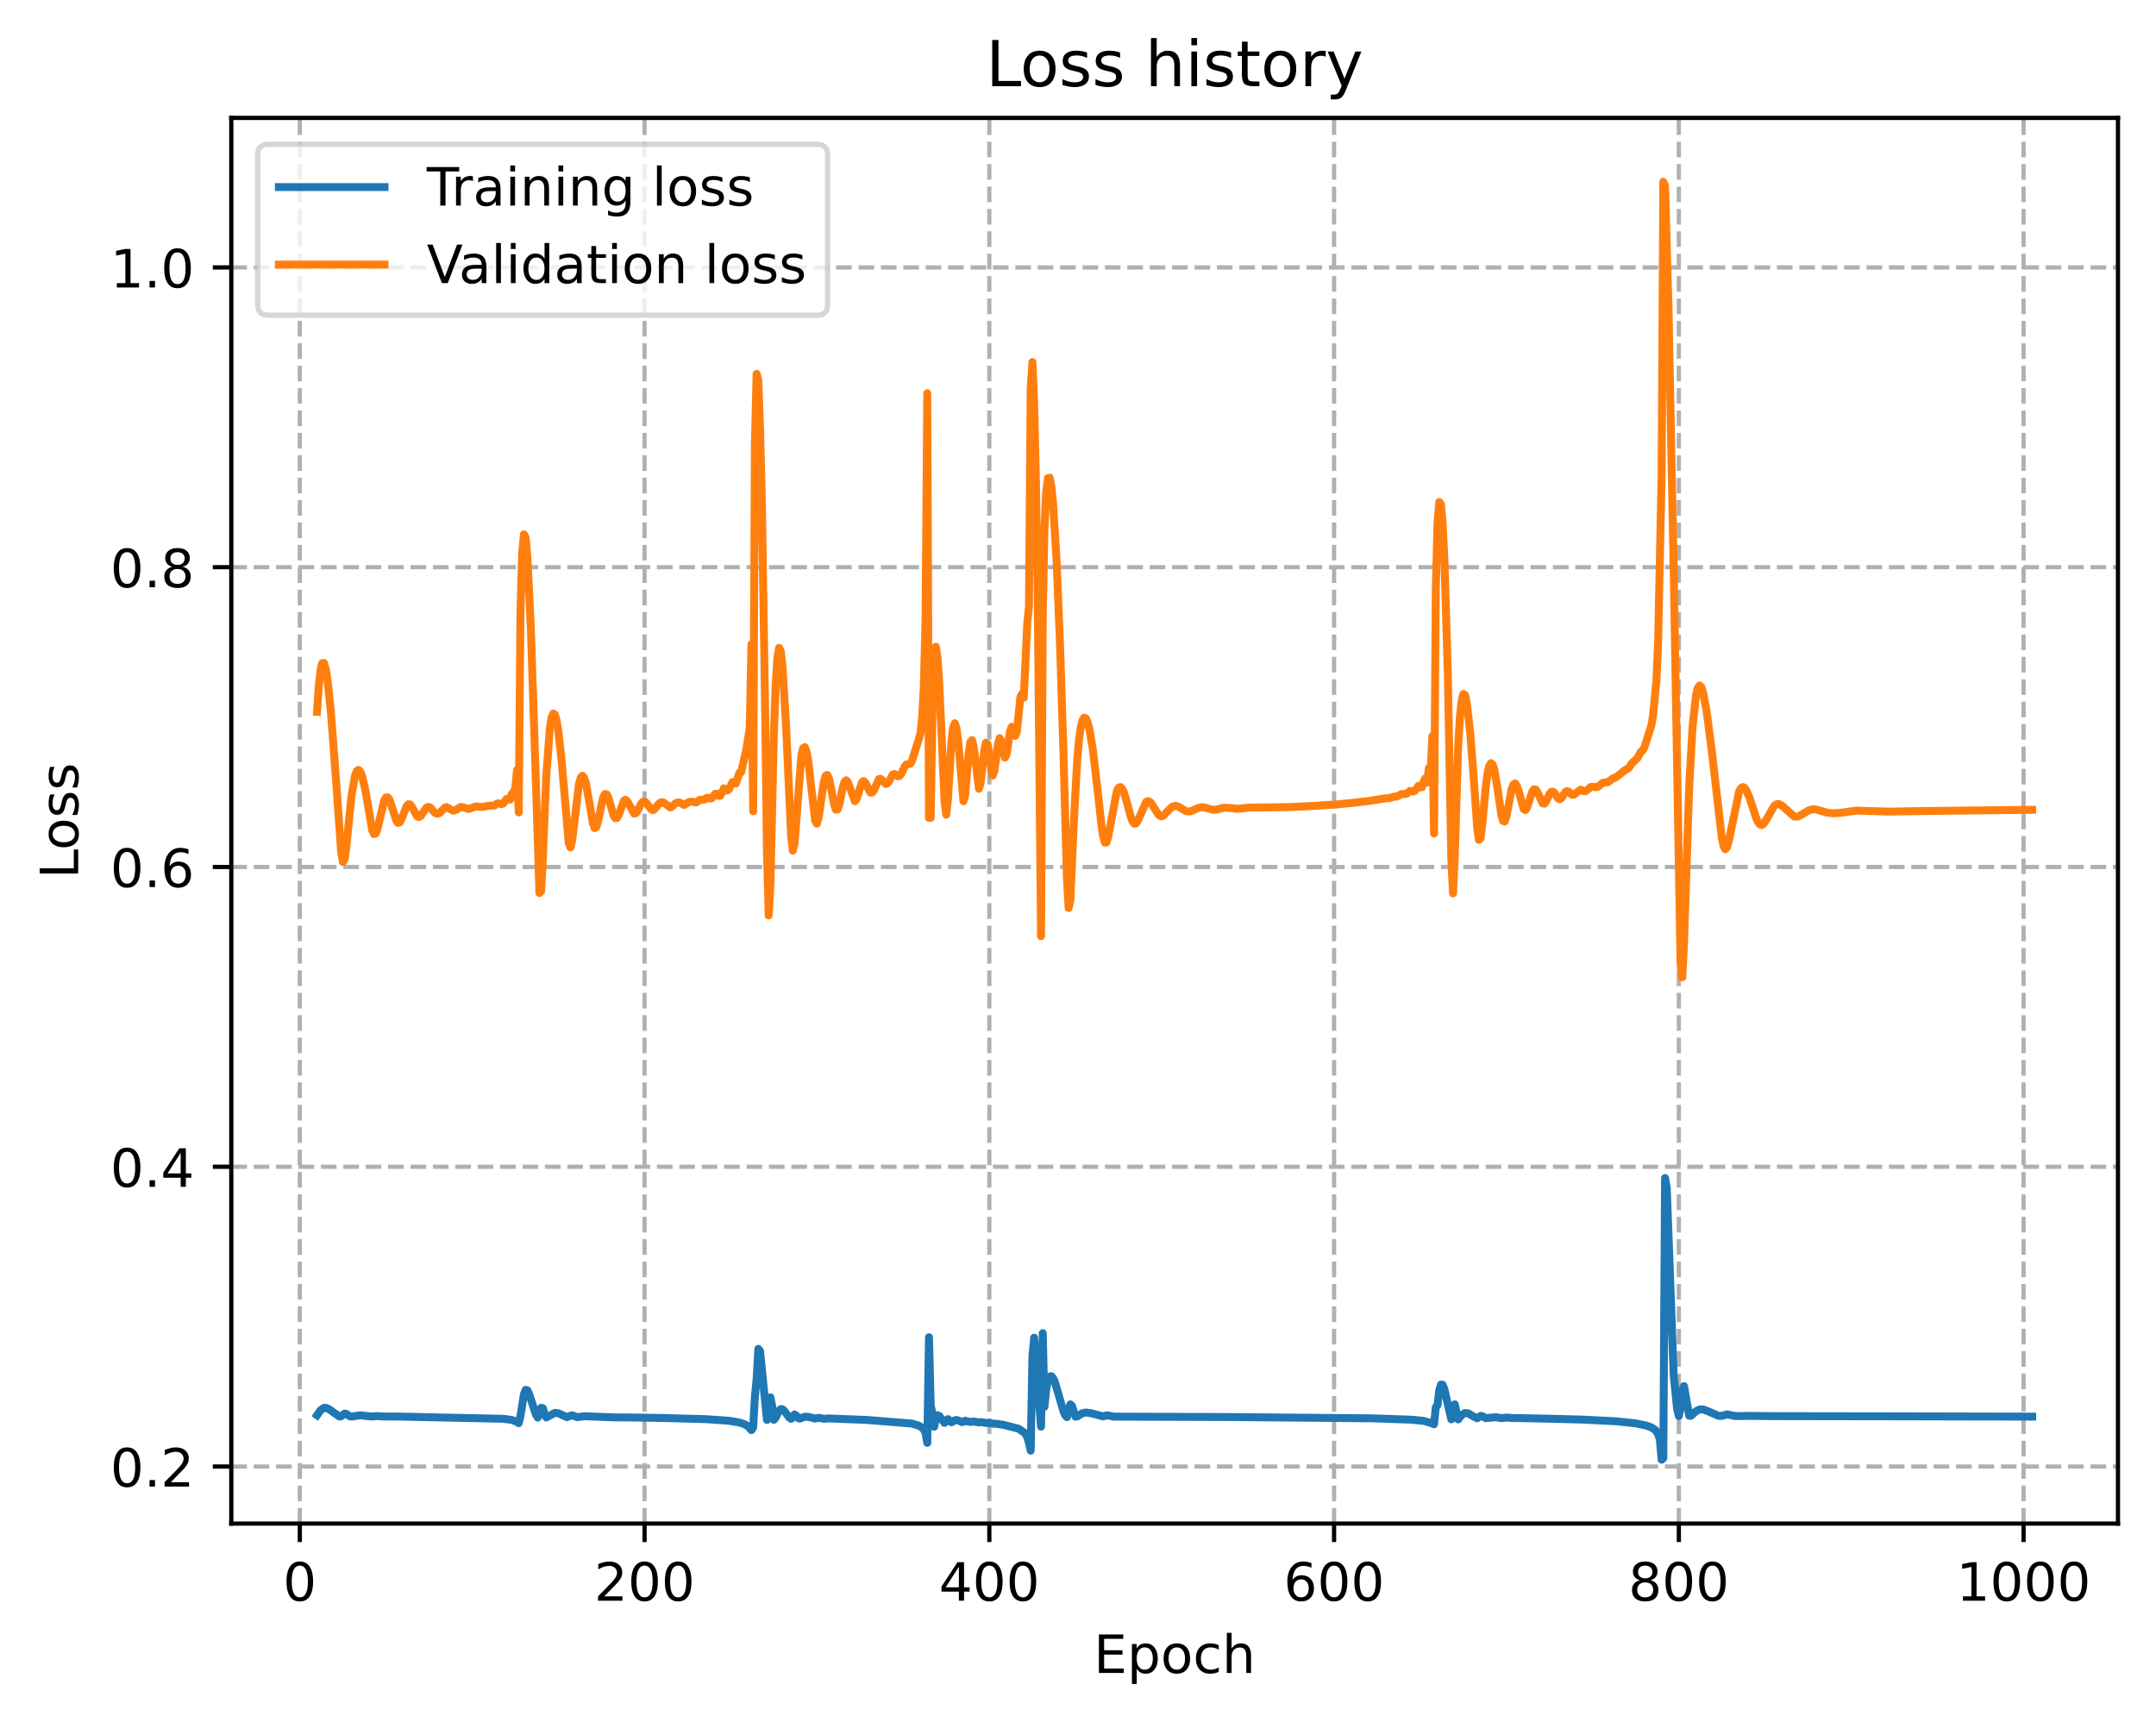 <?xml version="1.0" encoding="utf-8" standalone="no"?>
<!DOCTYPE svg PUBLIC "-//W3C//DTD SVG 1.1//EN"
  "http://www.w3.org/Graphics/SVG/1.1/DTD/svg11.dtd">
<!-- Created with matplotlib (https://matplotlib.org/) -->
<svg height="325.986pt" version="1.1" viewBox="0 0 408.101 325.986" width="408.101pt" xmlns="http://www.w3.org/2000/svg" xmlns:xlink="http://www.w3.org/1999/xlink">
 <defs>
  <style type="text/css">
*{stroke-linecap:butt;stroke-linejoin:round;}
  </style>
 </defs>
 <g id="figure_1">
  <g id="patch_1">
   <path d="M 0 325.986 
L 408.101 325.986 
L 408.101 0 
L 0 0 
z
" style="fill:#ffffff;"/>
  </g>
  <g id="axes_1">
   <g id="patch_2">
    <path d="M 43.781 288.43 
L 400.901 288.43 
L 400.901 22.318 
L 43.781 22.318 
z
" style="fill:#ffffff;"/>
   </g>
   <g id="matplotlib.axis_1">
    <g id="xtick_1">
     <g id="line2d_1">
      <path clip-path="url(#p9dd4390cb9)" d="M 56.751 288.43 
L 56.751 22.318 
" style="fill:none;stroke:#b0b0b0;stroke-dasharray:2.96,1.28;stroke-dashoffset:0;stroke-width:0.8;"/>
     </g>
     <g id="line2d_2">
      <defs>
       <path d="M 0 0 
L 0 3.5 
" id="m298b9386a6" style="stroke:#000000;stroke-width:0.8;"/>
      </defs>
      <g>
       <use style="stroke:#000000;stroke-width:0.8;" x="56.751" xlink:href="#m298b9386a6" y="288.43"/>
      </g>
     </g>
     <g id="text_1">
      <!-- 0 -->
      <defs>
       <path d="M 31.781 66.406 
Q 24.172 66.406 20.328 58.906 
Q 16.5 51.422 16.5 36.375 
Q 16.5 21.391 20.328 13.891 
Q 24.172 6.391 31.781 6.391 
Q 39.453 6.391 43.281 13.891 
Q 47.125 21.391 47.125 36.375 
Q 47.125 51.422 43.281 58.906 
Q 39.453 66.406 31.781 66.406 
z
M 31.781 74.219 
Q 44.047 74.219 50.516 64.516 
Q 56.984 54.828 56.984 36.375 
Q 56.984 17.969 50.516 8.266 
Q 44.047 -1.422 31.781 -1.422 
Q 19.531 -1.422 13.062 8.266 
Q 6.594 17.969 6.594 36.375 
Q 6.594 54.828 13.062 64.516 
Q 19.531 74.219 31.781 74.219 
z
" id="DejaVuSans-48"/>
      </defs>
      <g transform="translate(53.57 303.029)scale(0.1 -0.1)">
       <use xlink:href="#DejaVuSans-48"/>
      </g>
     </g>
    </g>
    <g id="xtick_2">
     <g id="line2d_3">
      <path clip-path="url(#p9dd4390cb9)" d="M 122.008 288.43 
L 122.008 22.318 
" style="fill:none;stroke:#b0b0b0;stroke-dasharray:2.96,1.28;stroke-dashoffset:0;stroke-width:0.8;"/>
     </g>
     <g id="line2d_4">
      <g>
       <use style="stroke:#000000;stroke-width:0.8;" x="122.008" xlink:href="#m298b9386a6" y="288.43"/>
      </g>
     </g>
     <g id="text_2">
      <!-- 200 -->
      <defs>
       <path d="M 19.188 8.297 
L 53.609 8.297 
L 53.609 0 
L 7.328 0 
L 7.328 8.297 
Q 12.938 14.109 22.625 23.891 
Q 32.328 33.688 34.812 36.531 
Q 39.547 41.844 41.422 45.531 
Q 43.312 49.219 43.312 52.781 
Q 43.312 58.594 39.234 62.25 
Q 35.156 65.922 28.609 65.922 
Q 23.969 65.922 18.812 64.312 
Q 13.672 62.703 7.812 59.422 
L 7.812 69.391 
Q 13.766 71.781 18.938 73 
Q 24.125 74.219 28.422 74.219 
Q 39.75 74.219 46.484 68.547 
Q 53.219 62.891 53.219 53.422 
Q 53.219 48.922 51.531 44.891 
Q 49.859 40.875 45.406 35.406 
Q 44.188 33.984 37.641 27.219 
Q 31.109 20.453 19.188 8.297 
z
" id="DejaVuSans-50"/>
      </defs>
      <g transform="translate(112.465 303.029)scale(0.1 -0.1)">
       <use xlink:href="#DejaVuSans-50"/>
       <use x="63.623" xlink:href="#DejaVuSans-48"/>
       <use x="127.246" xlink:href="#DejaVuSans-48"/>
      </g>
     </g>
    </g>
    <g id="xtick_3">
     <g id="line2d_5">
      <path clip-path="url(#p9dd4390cb9)" d="M 187.266 288.43 
L 187.266 22.318 
" style="fill:none;stroke:#b0b0b0;stroke-dasharray:2.96,1.28;stroke-dashoffset:0;stroke-width:0.8;"/>
     </g>
     <g id="line2d_6">
      <g>
       <use style="stroke:#000000;stroke-width:0.8;" x="187.266" xlink:href="#m298b9386a6" y="288.43"/>
      </g>
     </g>
     <g id="text_3">
      <!-- 400 -->
      <defs>
       <path d="M 37.797 64.312 
L 12.891 25.391 
L 37.797 25.391 
z
M 35.203 72.906 
L 47.609 72.906 
L 47.609 25.391 
L 58.016 25.391 
L 58.016 17.188 
L 47.609 17.188 
L 47.609 0 
L 37.797 0 
L 37.797 17.188 
L 4.891 17.188 
L 4.891 26.703 
z
" id="DejaVuSans-52"/>
      </defs>
      <g transform="translate(177.722 303.029)scale(0.1 -0.1)">
       <use xlink:href="#DejaVuSans-52"/>
       <use x="63.623" xlink:href="#DejaVuSans-48"/>
       <use x="127.246" xlink:href="#DejaVuSans-48"/>
      </g>
     </g>
    </g>
    <g id="xtick_4">
     <g id="line2d_7">
      <path clip-path="url(#p9dd4390cb9)" d="M 252.523 288.43 
L 252.523 22.318 
" style="fill:none;stroke:#b0b0b0;stroke-dasharray:2.96,1.28;stroke-dashoffset:0;stroke-width:0.8;"/>
     </g>
     <g id="line2d_8">
      <g>
       <use style="stroke:#000000;stroke-width:0.8;" x="252.523" xlink:href="#m298b9386a6" y="288.43"/>
      </g>
     </g>
     <g id="text_4">
      <!-- 600 -->
      <defs>
       <path d="M 33.016 40.375 
Q 26.375 40.375 22.484 35.828 
Q 18.609 31.297 18.609 23.391 
Q 18.609 15.531 22.484 10.953 
Q 26.375 6.391 33.016 6.391 
Q 39.656 6.391 43.531 10.953 
Q 47.406 15.531 47.406 23.391 
Q 47.406 31.297 43.531 35.828 
Q 39.656 40.375 33.016 40.375 
z
M 52.594 71.297 
L 52.594 62.312 
Q 48.875 64.062 45.094 64.984 
Q 41.312 65.922 37.594 65.922 
Q 27.828 65.922 22.672 59.328 
Q 17.531 52.734 16.797 39.406 
Q 19.672 43.656 24.016 45.922 
Q 28.375 48.188 33.594 48.188 
Q 44.578 48.188 50.953 41.516 
Q 57.328 34.859 57.328 23.391 
Q 57.328 12.156 50.688 5.359 
Q 44.047 -1.422 33.016 -1.422 
Q 20.359 -1.422 13.672 8.266 
Q 6.984 17.969 6.984 36.375 
Q 6.984 53.656 15.188 63.938 
Q 23.391 74.219 37.203 74.219 
Q 40.922 74.219 44.703 73.484 
Q 48.484 72.75 52.594 71.297 
z
" id="DejaVuSans-54"/>
      </defs>
      <g transform="translate(242.979 303.029)scale(0.1 -0.1)">
       <use xlink:href="#DejaVuSans-54"/>
       <use x="63.623" xlink:href="#DejaVuSans-48"/>
       <use x="127.246" xlink:href="#DejaVuSans-48"/>
      </g>
     </g>
    </g>
    <g id="xtick_5">
     <g id="line2d_9">
      <path clip-path="url(#p9dd4390cb9)" d="M 317.78 288.43 
L 317.78 22.318 
" style="fill:none;stroke:#b0b0b0;stroke-dasharray:2.96,1.28;stroke-dashoffset:0;stroke-width:0.8;"/>
     </g>
     <g id="line2d_10">
      <g>
       <use style="stroke:#000000;stroke-width:0.8;" x="317.78" xlink:href="#m298b9386a6" y="288.43"/>
      </g>
     </g>
     <g id="text_5">
      <!-- 800 -->
      <defs>
       <path d="M 31.781 34.625 
Q 24.75 34.625 20.719 30.859 
Q 16.703 27.094 16.703 20.516 
Q 16.703 13.922 20.719 10.156 
Q 24.75 6.391 31.781 6.391 
Q 38.812 6.391 42.859 10.172 
Q 46.922 13.969 46.922 20.516 
Q 46.922 27.094 42.891 30.859 
Q 38.875 34.625 31.781 34.625 
z
M 21.922 38.812 
Q 15.578 40.375 12.031 44.719 
Q 8.5 49.078 8.5 55.328 
Q 8.5 64.062 14.719 69.141 
Q 20.953 74.219 31.781 74.219 
Q 42.672 74.219 48.875 69.141 
Q 55.078 64.062 55.078 55.328 
Q 55.078 49.078 51.531 44.719 
Q 48 40.375 41.703 38.812 
Q 48.828 37.156 52.797 32.312 
Q 56.781 27.484 56.781 20.516 
Q 56.781 9.906 50.312 4.234 
Q 43.844 -1.422 31.781 -1.422 
Q 19.734 -1.422 13.25 4.234 
Q 6.781 9.906 6.781 20.516 
Q 6.781 27.484 10.781 32.312 
Q 14.797 37.156 21.922 38.812 
z
M 18.312 54.391 
Q 18.312 48.734 21.844 45.562 
Q 25.391 42.391 31.781 42.391 
Q 38.141 42.391 41.719 45.562 
Q 45.312 48.734 45.312 54.391 
Q 45.312 60.062 41.719 63.234 
Q 38.141 66.406 31.781 66.406 
Q 25.391 66.406 21.844 63.234 
Q 18.312 60.062 18.312 54.391 
z
" id="DejaVuSans-56"/>
      </defs>
      <g transform="translate(308.236 303.029)scale(0.1 -0.1)">
       <use xlink:href="#DejaVuSans-56"/>
       <use x="63.623" xlink:href="#DejaVuSans-48"/>
       <use x="127.246" xlink:href="#DejaVuSans-48"/>
      </g>
     </g>
    </g>
    <g id="xtick_6">
     <g id="line2d_11">
      <path clip-path="url(#p9dd4390cb9)" d="M 383.037 288.43 
L 383.037 22.318 
" style="fill:none;stroke:#b0b0b0;stroke-dasharray:2.96,1.28;stroke-dashoffset:0;stroke-width:0.8;"/>
     </g>
     <g id="line2d_12">
      <g>
       <use style="stroke:#000000;stroke-width:0.8;" x="383.037" xlink:href="#m298b9386a6" y="288.43"/>
      </g>
     </g>
     <g id="text_6">
      <!-- 1000 -->
      <defs>
       <path d="M 12.406 8.297 
L 28.516 8.297 
L 28.516 63.922 
L 10.984 60.406 
L 10.984 69.391 
L 28.422 72.906 
L 38.281 72.906 
L 38.281 8.297 
L 54.391 8.297 
L 54.391 0 
L 12.406 0 
z
" id="DejaVuSans-49"/>
      </defs>
      <g transform="translate(370.312 303.029)scale(0.1 -0.1)">
       <use xlink:href="#DejaVuSans-49"/>
       <use x="63.623" xlink:href="#DejaVuSans-48"/>
       <use x="127.246" xlink:href="#DejaVuSans-48"/>
       <use x="190.869" xlink:href="#DejaVuSans-48"/>
      </g>
     </g>
    </g>
    <g id="text_7">
     <!-- Epoch -->
     <defs>
      <path d="M 9.812 72.906 
L 55.906 72.906 
L 55.906 64.594 
L 19.672 64.594 
L 19.672 43.016 
L 54.391 43.016 
L 54.391 34.719 
L 19.672 34.719 
L 19.672 8.297 
L 56.781 8.297 
L 56.781 0 
L 9.812 0 
z
" id="DejaVuSans-69"/>
      <path d="M 18.109 8.203 
L 18.109 -20.797 
L 9.078 -20.797 
L 9.078 54.688 
L 18.109 54.688 
L 18.109 46.391 
Q 20.953 51.266 25.266 53.625 
Q 29.594 56 35.594 56 
Q 45.562 56 51.781 48.094 
Q 58.016 40.188 58.016 27.297 
Q 58.016 14.406 51.781 6.484 
Q 45.562 -1.422 35.594 -1.422 
Q 29.594 -1.422 25.266 0.953 
Q 20.953 3.328 18.109 8.203 
z
M 48.688 27.297 
Q 48.688 37.203 44.609 42.844 
Q 40.531 48.484 33.406 48.484 
Q 26.266 48.484 22.188 42.844 
Q 18.109 37.203 18.109 27.297 
Q 18.109 17.391 22.188 11.75 
Q 26.266 6.109 33.406 6.109 
Q 40.531 6.109 44.609 11.75 
Q 48.688 17.391 48.688 27.297 
z
" id="DejaVuSans-112"/>
      <path d="M 30.609 48.391 
Q 23.391 48.391 19.188 42.75 
Q 14.984 37.109 14.984 27.297 
Q 14.984 17.484 19.156 11.844 
Q 23.344 6.203 30.609 6.203 
Q 37.797 6.203 41.984 11.859 
Q 46.188 17.531 46.188 27.297 
Q 46.188 37.016 41.984 42.703 
Q 37.797 48.391 30.609 48.391 
z
M 30.609 56 
Q 42.328 56 49.016 48.375 
Q 55.719 40.766 55.719 27.297 
Q 55.719 13.875 49.016 6.219 
Q 42.328 -1.422 30.609 -1.422 
Q 18.844 -1.422 12.172 6.219 
Q 5.516 13.875 5.516 27.297 
Q 5.516 40.766 12.172 48.375 
Q 18.844 56 30.609 56 
z
" id="DejaVuSans-111"/>
      <path d="M 48.781 52.594 
L 48.781 44.188 
Q 44.969 46.297 41.141 47.344 
Q 37.312 48.391 33.406 48.391 
Q 24.656 48.391 19.812 42.844 
Q 14.984 37.312 14.984 27.297 
Q 14.984 17.281 19.812 11.734 
Q 24.656 6.203 33.406 6.203 
Q 37.312 6.203 41.141 7.25 
Q 44.969 8.297 48.781 10.406 
L 48.781 2.094 
Q 45.016 0.344 40.984 -0.531 
Q 36.969 -1.422 32.422 -1.422 
Q 20.062 -1.422 12.781 6.344 
Q 5.516 14.109 5.516 27.297 
Q 5.516 40.672 12.859 48.328 
Q 20.219 56 33.016 56 
Q 37.156 56 41.109 55.141 
Q 45.062 54.297 48.781 52.594 
z
" id="DejaVuSans-99"/>
      <path d="M 54.891 33.016 
L 54.891 0 
L 45.906 0 
L 45.906 32.719 
Q 45.906 40.484 42.875 44.328 
Q 39.844 48.188 33.797 48.188 
Q 26.516 48.188 22.312 43.547 
Q 18.109 38.922 18.109 30.906 
L 18.109 0 
L 9.078 0 
L 9.078 75.984 
L 18.109 75.984 
L 18.109 46.188 
Q 21.344 51.125 25.703 53.562 
Q 30.078 56 35.797 56 
Q 45.219 56 50.047 50.172 
Q 54.891 44.344 54.891 33.016 
z
" id="DejaVuSans-104"/>
     </defs>
     <g transform="translate(207.03 316.707)scale(0.1 -0.1)">
      <use xlink:href="#DejaVuSans-69"/>
      <use x="63.184" xlink:href="#DejaVuSans-112"/>
      <use x="126.66" xlink:href="#DejaVuSans-111"/>
      <use x="187.842" xlink:href="#DejaVuSans-99"/>
      <use x="242.822" xlink:href="#DejaVuSans-104"/>
     </g>
    </g>
   </g>
   <g id="matplotlib.axis_2">
    <g id="ytick_1">
     <g id="line2d_13">
      <path clip-path="url(#p9dd4390cb9)" d="M 43.781 277.627 
L 400.901 277.627 
" style="fill:none;stroke:#b0b0b0;stroke-dasharray:2.96,1.28;stroke-dashoffset:0;stroke-width:0.8;"/>
     </g>
     <g id="line2d_14">
      <defs>
       <path d="M 0 0 
L -3.5 0 
" id="mff16f93e30" style="stroke:#000000;stroke-width:0.8;"/>
      </defs>
      <g>
       <use style="stroke:#000000;stroke-width:0.8;" x="43.781" xlink:href="#mff16f93e30" y="277.627"/>
      </g>
     </g>
     <g id="text_8">
      <!-- 0.2 -->
      <defs>
       <path d="M 10.688 12.406 
L 21 12.406 
L 21 0 
L 10.688 0 
z
" id="DejaVuSans-46"/>
      </defs>
      <g transform="translate(20.878 281.426)scale(0.1 -0.1)">
       <use xlink:href="#DejaVuSans-48"/>
       <use x="63.623" xlink:href="#DejaVuSans-46"/>
       <use x="95.41" xlink:href="#DejaVuSans-50"/>
      </g>
     </g>
    </g>
    <g id="ytick_2">
     <g id="line2d_15">
      <path clip-path="url(#p9dd4390cb9)" d="M 43.781 220.876 
L 400.901 220.876 
" style="fill:none;stroke:#b0b0b0;stroke-dasharray:2.96,1.28;stroke-dashoffset:0;stroke-width:0.8;"/>
     </g>
     <g id="line2d_16">
      <g>
       <use style="stroke:#000000;stroke-width:0.8;" x="43.781" xlink:href="#mff16f93e30" y="220.876"/>
      </g>
     </g>
     <g id="text_9">
      <!-- 0.4 -->
      <g transform="translate(20.878 224.675)scale(0.1 -0.1)">
       <use xlink:href="#DejaVuSans-48"/>
       <use x="63.623" xlink:href="#DejaVuSans-46"/>
       <use x="95.41" xlink:href="#DejaVuSans-52"/>
      </g>
     </g>
    </g>
    <g id="ytick_3">
     <g id="line2d_17">
      <path clip-path="url(#p9dd4390cb9)" d="M 43.781 164.125 
L 400.901 164.125 
" style="fill:none;stroke:#b0b0b0;stroke-dasharray:2.96,1.28;stroke-dashoffset:0;stroke-width:0.8;"/>
     </g>
     <g id="line2d_18">
      <g>
       <use style="stroke:#000000;stroke-width:0.8;" x="43.781" xlink:href="#mff16f93e30" y="164.125"/>
      </g>
     </g>
     <g id="text_10">
      <!-- 0.6 -->
      <g transform="translate(20.878 167.925)scale(0.1 -0.1)">
       <use xlink:href="#DejaVuSans-48"/>
       <use x="63.623" xlink:href="#DejaVuSans-46"/>
       <use x="95.41" xlink:href="#DejaVuSans-54"/>
      </g>
     </g>
    </g>
    <g id="ytick_4">
     <g id="line2d_19">
      <path clip-path="url(#p9dd4390cb9)" d="M 43.781 107.375 
L 400.901 107.375 
" style="fill:none;stroke:#b0b0b0;stroke-dasharray:2.96,1.28;stroke-dashoffset:0;stroke-width:0.8;"/>
     </g>
     <g id="line2d_20">
      <g>
       <use style="stroke:#000000;stroke-width:0.8;" x="43.781" xlink:href="#mff16f93e30" y="107.375"/>
      </g>
     </g>
     <g id="text_11">
      <!-- 0.8 -->
      <g transform="translate(20.878 111.174)scale(0.1 -0.1)">
       <use xlink:href="#DejaVuSans-48"/>
       <use x="63.623" xlink:href="#DejaVuSans-46"/>
       <use x="95.41" xlink:href="#DejaVuSans-56"/>
      </g>
     </g>
    </g>
    <g id="ytick_5">
     <g id="line2d_21">
      <path clip-path="url(#p9dd4390cb9)" d="M 43.781 50.624 
L 400.901 50.624 
" style="fill:none;stroke:#b0b0b0;stroke-dasharray:2.96,1.28;stroke-dashoffset:0;stroke-width:0.8;"/>
     </g>
     <g id="line2d_22">
      <g>
       <use style="stroke:#000000;stroke-width:0.8;" x="43.781" xlink:href="#mff16f93e30" y="50.624"/>
      </g>
     </g>
     <g id="text_12">
      <!-- 1.0 -->
      <g transform="translate(20.878 54.423)scale(0.1 -0.1)">
       <use xlink:href="#DejaVuSans-49"/>
       <use x="63.623" xlink:href="#DejaVuSans-46"/>
       <use x="95.41" xlink:href="#DejaVuSans-48"/>
      </g>
     </g>
    </g>
    <g id="text_13">
     <!-- Loss -->
     <defs>
      <path d="M 9.812 72.906 
L 19.672 72.906 
L 19.672 8.297 
L 55.172 8.297 
L 55.172 0 
L 9.812 0 
z
" id="DejaVuSans-76"/>
      <path d="M 44.281 53.078 
L 44.281 44.578 
Q 40.484 46.531 36.375 47.5 
Q 32.281 48.484 27.875 48.484 
Q 21.188 48.484 17.844 46.438 
Q 14.5 44.391 14.5 40.281 
Q 14.5 37.156 16.891 35.375 
Q 19.281 33.594 26.516 31.984 
L 29.594 31.297 
Q 39.156 29.25 43.188 25.516 
Q 47.219 21.781 47.219 15.094 
Q 47.219 7.469 41.188 3.016 
Q 35.156 -1.422 24.609 -1.422 
Q 20.219 -1.422 15.453 -0.562 
Q 10.688 0.297 5.422 2 
L 5.422 11.281 
Q 10.406 8.688 15.234 7.391 
Q 20.062 6.109 24.812 6.109 
Q 31.156 6.109 34.562 8.281 
Q 37.984 10.453 37.984 14.406 
Q 37.984 18.062 35.516 20.016 
Q 33.062 21.969 24.703 23.781 
L 21.578 24.516 
Q 13.234 26.266 9.516 29.906 
Q 5.812 33.547 5.812 39.891 
Q 5.812 47.609 11.281 51.797 
Q 16.75 56 26.812 56 
Q 31.781 56 36.172 55.266 
Q 40.578 54.547 44.281 53.078 
z
" id="DejaVuSans-115"/>
     </defs>
     <g transform="translate(14.798 166.341)rotate(-90)scale(0.1 -0.1)">
      <use xlink:href="#DejaVuSans-76"/>
      <use x="53.963" xlink:href="#DejaVuSans-111"/>
      <use x="115.145" xlink:href="#DejaVuSans-115"/>
      <use x="167.244" xlink:href="#DejaVuSans-115"/>
     </g>
    </g>
   </g>
   <g id="line2d_23">
    <path clip-path="url(#p9dd4390cb9)" d="M 60.014 267.922 
L 60.667 266.987 
L 61.319 266.52 
L 61.645 266.501 
L 62.298 266.786 
L 64.256 268.173 
L 64.582 268.104 
L 65.235 267.605 
L 65.561 267.669 
L 66.213 268.114 
L 66.54 268.176 
L 68.171 267.926 
L 69.476 268.075 
L 70.455 268.156 
L 71.434 268.077 
L 72.739 268.173 
L 74.044 268.152 
L 75.676 268.173 
L 95.253 268.589 
L 96.884 268.807 
L 97.863 269.171 
L 98.189 269.42 
L 98.516 268.087 
L 99.168 263.958 
L 99.495 263.112 
L 99.821 263.191 
L 100.147 263.878 
L 101.452 267.813 
L 101.779 268.362 
L 102.105 267.769 
L 102.431 266.508 
L 102.757 266.588 
L 103.084 267.698 
L 103.41 268.343 
L 105.041 267.459 
L 105.694 267.542 
L 106.673 267.998 
L 107.325 268.281 
L 107.978 268.01 
L 108.304 267.925 
L 109.283 268.282 
L 110.588 268.102 
L 116.135 268.319 
L 119.072 268.339 
L 125.271 268.431 
L 133.755 268.665 
L 137.996 268.964 
L 139.954 269.295 
L 140.933 269.623 
L 141.585 270.01 
L 142.238 270.735 
L 142.564 270.228 
L 142.891 264.403 
L 143.217 261.047 
L 143.543 255.348 
L 143.869 255.768 
L 145.175 268.811 
L 145.501 267.413 
L 145.827 264.532 
L 146.153 266.168 
L 146.48 268.784 
L 146.806 268.406 
L 147.459 267.04 
L 147.785 266.757 
L 148.111 266.792 
L 148.437 267.079 
L 149.416 268.367 
L 149.743 268.604 
L 150.395 267.778 
L 150.721 267.984 
L 151.048 268.446 
L 151.374 268.567 
L 152.353 268.197 
L 153.005 268.237 
L 154.311 268.544 
L 154.963 268.398 
L 155.942 268.595 
L 156.921 268.517 
L 158.552 268.591 
L 164.099 268.807 
L 172.583 269.494 
L 173.888 269.874 
L 174.54 270.266 
L 174.867 270.618 
L 175.193 271.261 
L 175.519 273.147 
L 175.845 253.157 
L 176.172 266.078 
L 176.498 267.558 
L 176.824 270.097 
L 177.151 268.482 
L 177.477 267.919 
L 177.803 268.061 
L 178.782 269.363 
L 179.435 268.653 
L 180.087 269.258 
L 180.74 268.873 
L 181.066 268.817 
L 181.719 269.033 
L 182.045 269.214 
L 182.371 269.157 
L 182.698 268.962 
L 183.676 269.198 
L 184.329 269.099 
L 185.308 269.285 
L 185.634 269.204 
L 186.613 269.369 
L 187.266 269.379 
L 187.918 269.502 
L 188.571 269.533 
L 189.223 269.628 
L 189.876 269.719 
L 192.812 270.47 
L 193.791 271.142 
L 194.118 271.449 
L 194.444 272.105 
L 194.77 273.169 
L 195.096 274.62 
L 195.423 256.765 
L 195.749 253.246 
L 197.054 270.079 
L 197.38 252.377 
L 197.707 266.323 
L 198.033 263.04 
L 198.359 261.3 
L 198.686 260.6 
L 199.012 260.527 
L 199.338 260.893 
L 199.664 261.616 
L 200.317 263.828 
L 201.296 267.187 
L 201.622 267.911 
L 201.948 268.279 
L 202.601 265.86 
L 202.927 266.184 
L 203.58 268.197 
L 203.906 268.133 
L 204.885 267.538 
L 205.538 267.406 
L 206.516 267.528 
L 208.8 268.14 
L 209.453 267.941 
L 210.106 268.027 
L 210.758 268.182 
L 232.946 268.259 
L 259.701 268.503 
L 267.206 268.76 
L 269.49 268.995 
L 270.795 269.369 
L 271.447 269.625 
L 271.774 266.434 
L 272.1 266.017 
L 272.426 263.207 
L 272.752 262.117 
L 273.079 262.159 
L 273.405 263.003 
L 274.71 268.688 
L 275.363 265.854 
L 276.015 268.707 
L 276.668 267.881 
L 277.32 267.489 
L 277.973 267.592 
L 278.952 268.18 
L 279.604 268.489 
L 280.257 268.047 
L 280.583 268.084 
L 281.236 268.471 
L 283.194 268.288 
L 284.172 268.473 
L 285.151 268.359 
L 286.456 268.458 
L 287.435 268.449 
L 288.74 268.484 
L 292.33 268.553 
L 299.508 268.738 
L 306.034 269.073 
L 309.623 269.461 
L 311.58 269.859 
L 312.559 270.219 
L 313.212 270.634 
L 313.538 270.97 
L 313.864 271.51 
L 314.191 272.585 
L 314.517 276.334 
L 314.843 276.053 
L 315.17 223.015 
L 315.496 224.856 
L 316.801 260.328 
L 317.454 266.706 
L 317.78 268.085 
L 318.106 266.556 
L 318.432 263.181 
L 318.759 262.409 
L 319.738 268.009 
L 320.064 268.023 
L 321.043 267.155 
L 321.695 266.835 
L 322.348 266.814 
L 323.327 267.171 
L 325.284 268.03 
L 325.937 268.033 
L 326.916 267.759 
L 327.568 267.893 
L 328.547 268.081 
L 331.484 268.041 
L 333.115 268.063 
L 335.399 268.088 
L 359.545 268.126 
L 384.669 268.179 
L 384.669 268.179 
" style="fill:none;stroke:#1f77b4;stroke-linecap:square;stroke-width:1.5;"/>
   </g>
   <g id="line2d_24">
    <path clip-path="url(#p9dd4390cb9)" d="M 60.014 134.749 
L 60.34 129.854 
L 60.667 126.921 
L 60.993 125.548 
L 61.319 125.496 
L 61.645 126.56 
L 61.972 128.524 
L 62.624 134.66 
L 63.603 147.58 
L 64.582 161.336 
L 64.908 163.195 
L 65.235 162.666 
L 65.561 160.28 
L 66.54 150.573 
L 67.192 146.885 
L 67.519 146.013 
L 67.845 145.743 
L 68.171 146.013 
L 68.497 146.777 
L 69.15 149.561 
L 70.455 157.145 
L 70.781 157.901 
L 71.108 157.82 
L 71.434 156.978 
L 72.739 151.463 
L 73.065 150.962 
L 73.392 150.941 
L 73.718 151.36 
L 74.371 153.321 
L 75.023 155.378 
L 75.349 155.791 
L 75.676 155.669 
L 76.002 155.057 
L 76.981 152.572 
L 77.307 152.242 
L 77.633 152.302 
L 77.96 152.722 
L 78.939 154.518 
L 79.265 154.677 
L 79.591 154.534 
L 80.244 153.59 
L 80.57 153.061 
L 80.896 152.796 
L 81.223 152.772 
L 81.549 152.973 
L 82.201 153.776 
L 82.528 153.987 
L 82.854 154.031 
L 83.18 153.921 
L 83.833 153.295 
L 84.159 152.941 
L 84.485 152.782 
L 85.138 153.136 
L 85.791 153.48 
L 86.443 153.256 
L 87.096 152.799 
L 87.422 152.762 
L 88.727 153.158 
L 90.032 152.673 
L 91.011 152.768 
L 91.664 152.713 
L 92.316 152.563 
L 93.621 152.488 
L 93.948 152.199 
L 94.274 152.073 
L 94.927 152.232 
L 95.253 152.103 
L 95.905 151.239 
L 96.232 151.252 
L 96.558 151.384 
L 96.884 150.29 
L 97.211 150.07 
L 97.537 149.182 
L 97.863 145.766 
L 98.189 153.806 
L 98.516 115.72 
L 98.842 104.744 
L 99.168 101.161 
L 99.495 101.786 
L 99.821 105.371 
L 100.473 118.762 
L 101.126 138.47 
L 102.105 169.066 
L 102.431 168.718 
L 102.757 162.413 
L 103.41 146.722 
L 104.063 138.003 
L 104.389 135.933 
L 104.715 135.075 
L 105.041 135.288 
L 105.368 136.451 
L 105.694 138.425 
L 106.347 144.495 
L 107.652 159.542 
L 107.978 160.42 
L 108.304 159.088 
L 109.609 148.303 
L 109.936 147.194 
L 110.262 146.86 
L 110.588 147.272 
L 110.915 148.316 
L 111.567 151.928 
L 112.22 155.876 
L 112.546 156.765 
L 112.872 156.584 
L 113.199 155.498 
L 114.177 150.924 
L 114.504 150.328 
L 114.83 150.371 
L 115.156 150.967 
L 116.135 154.364 
L 116.461 154.898 
L 116.788 154.843 
L 117.114 154.251 
L 118.093 151.607 
L 118.419 151.395 
L 118.745 151.708 
L 120.051 154.039 
L 120.377 153.937 
L 120.703 153.444 
L 121.356 152.144 
L 121.682 151.78 
L 122.008 151.739 
L 122.335 151.995 
L 123.313 153.261 
L 123.64 153.367 
L 123.966 153.116 
L 124.619 152.27 
L 124.945 151.975 
L 125.271 151.855 
L 125.597 151.939 
L 126.903 152.871 
L 127.229 152.683 
L 127.881 152.061 
L 128.208 151.925 
L 128.534 151.914 
L 128.86 152.026 
L 129.513 152.397 
L 130.165 151.988 
L 130.492 151.805 
L 130.818 151.754 
L 131.797 151.911 
L 132.449 151.417 
L 133.428 151.35 
L 133.755 151.045 
L 134.081 151.029 
L 134.407 151.156 
L 134.733 151.12 
L 135.386 150.262 
L 135.712 150.282 
L 136.039 150.682 
L 136.365 150.612 
L 137.017 149.234 
L 137.344 149.567 
L 137.67 149.641 
L 137.996 149.391 
L 138.649 148.067 
L 138.975 148.09 
L 139.301 148.312 
L 139.954 146.313 
L 140.28 146.207 
L 141.259 141.959 
L 141.912 137.82 
L 142.238 121.952 
L 142.564 153.576 
L 142.891 83.907 
L 143.217 70.777 
L 143.543 71.934 
L 143.869 81.107 
L 144.196 94.073 
L 144.848 135.588 
L 145.175 161.303 
L 145.501 173.286 
L 145.827 167.552 
L 146.48 139.061 
L 146.806 129.969 
L 147.132 124.697 
L 147.459 122.647 
L 147.785 123.279 
L 148.111 126.132 
L 148.764 136.852 
L 149.743 158.072 
L 150.069 161.038 
L 150.395 159.678 
L 151.7 142.986 
L 152.027 141.61 
L 152.353 141.441 
L 152.679 142.336 
L 153.005 144.115 
L 153.658 149.89 
L 154.311 155.431 
L 154.637 155.937 
L 154.963 154.771 
L 155.942 147.958 
L 156.268 146.875 
L 156.595 146.712 
L 156.921 147.382 
L 157.573 150.574 
L 157.9 152.297 
L 158.226 153.273 
L 158.552 153.234 
L 158.879 152.273 
L 159.531 149.055 
L 159.857 148.021 
L 160.184 147.71 
L 160.51 148.091 
L 161.815 151.677 
L 162.141 151.291 
L 163.12 148.182 
L 163.447 147.859 
L 163.773 148.126 
L 164.752 150.044 
L 165.078 150.051 
L 165.404 149.634 
L 166.383 147.48 
L 166.709 147.433 
L 167.688 148.425 
L 168.015 148.267 
L 168.341 147.807 
L 168.993 146.608 
L 169.32 146.512 
L 169.972 146.964 
L 170.299 146.867 
L 170.625 146.428 
L 171.277 145.046 
L 171.604 144.701 
L 172.256 144.613 
L 172.583 144.165 
L 173.235 142.129 
L 174.214 138.932 
L 174.54 135.902 
L 174.867 130.171 
L 175.193 117.153 
L 175.519 74.446 
L 175.845 154.851 
L 176.172 154.822 
L 176.498 134.397 
L 176.824 124.553 
L 177.151 122.438 
L 177.477 124.634 
L 177.803 129.631 
L 178.782 151.658 
L 179.108 154.222 
L 179.435 151.238 
L 180.087 140.462 
L 180.414 137.734 
L 180.74 136.909 
L 181.066 137.927 
L 181.392 140.527 
L 182.371 151.677 
L 182.698 150.474 
L 183.35 142.732 
L 183.676 140.466 
L 184.003 140.11 
L 184.329 141.494 
L 185.308 149.329 
L 185.634 148.112 
L 186.287 142.157 
L 186.613 140.605 
L 186.939 140.877 
L 187.266 142.793 
L 187.592 145.438 
L 187.918 146.808 
L 188.244 145.908 
L 188.897 140.865 
L 189.223 139.734 
L 189.55 140.358 
L 190.202 143.426 
L 190.528 142.878 
L 191.181 138.469 
L 191.507 137.588 
L 192.16 139.31 
L 192.486 138.522 
L 193.139 131.965 
L 193.465 131.355 
L 193.791 132.079 
L 194.444 118.021 
L 194.77 114.766 
L 195.096 73.521 
L 195.423 68.539 
L 195.749 76.211 
L 196.075 90.433 
L 196.402 110.916 
L 197.054 177.232 
L 197.38 116.481 
L 197.707 100.054 
L 198.033 93.147 
L 198.359 90.519 
L 198.686 90.43 
L 199.012 92.161 
L 199.338 95.402 
L 199.991 106.028 
L 200.643 121.794 
L 201.296 142.498 
L 201.948 166.214 
L 202.275 171.899 
L 202.601 170.456 
L 203.254 155.86 
L 203.906 143.76 
L 204.232 140.161 
L 204.559 137.802 
L 204.885 136.425 
L 205.211 135.856 
L 205.538 135.98 
L 205.864 136.704 
L 206.19 137.937 
L 206.843 141.77 
L 207.822 150.067 
L 208.474 156.125 
L 208.8 158.323 
L 209.127 159.5 
L 209.453 159.465 
L 209.779 158.349 
L 211.411 149.733 
L 211.737 149.125 
L 212.063 148.994 
L 212.39 149.291 
L 212.716 149.945 
L 213.368 152.073 
L 214.021 154.561 
L 214.347 155.463 
L 214.674 155.92 
L 215 155.911 
L 215.326 155.483 
L 216.958 151.815 
L 217.284 151.663 
L 217.61 151.763 
L 217.936 152.094 
L 219.242 154.163 
L 219.568 154.459 
L 219.894 154.549 
L 220.22 154.414 
L 221.199 153.378 
L 221.852 152.761 
L 222.504 152.545 
L 223.157 152.76 
L 224.462 153.564 
L 225.115 153.63 
L 225.767 153.438 
L 226.746 152.965 
L 227.399 152.808 
L 228.051 152.882 
L 229.683 153.317 
L 230.335 153.243 
L 231.64 152.914 
L 232.619 152.924 
L 234.251 153.128 
L 236.535 152.874 
L 240.124 152.848 
L 244.366 152.768 
L 247.628 152.632 
L 249.912 152.487 
L 251.218 152.385 
L 252.523 152.337 
L 255.133 152.085 
L 256.438 151.948 
L 257.743 151.791 
L 259.048 151.64 
L 262.311 151.124 
L 262.964 151.113 
L 263.943 150.787 
L 264.269 150.83 
L 264.922 150.55 
L 265.248 150.338 
L 266.227 150.296 
L 266.879 149.712 
L 267.532 149.848 
L 267.858 149.682 
L 268.511 148.761 
L 268.837 149.039 
L 269.163 149.038 
L 269.49 147.969 
L 269.816 147.306 
L 270.142 148.126 
L 270.468 145.371 
L 270.795 146.291 
L 271.121 139.344 
L 271.447 157.783 
L 271.774 111.602 
L 272.1 99.079 
L 272.426 95.036 
L 272.752 95.451 
L 273.079 99.172 
L 273.405 105.852 
L 274.058 127.834 
L 274.71 162.423 
L 275.036 169.118 
L 275.363 162.333 
L 276.015 141.194 
L 276.342 135.742 
L 276.668 132.655 
L 276.994 131.369 
L 277.32 131.595 
L 277.647 133.077 
L 278.299 138.797 
L 278.952 147.282 
L 279.604 156.56 
L 279.931 159.005 
L 280.257 158.683 
L 280.583 156.017 
L 281.236 148.959 
L 281.562 146.48 
L 281.888 145.021 
L 282.215 144.473 
L 282.541 144.748 
L 282.867 145.746 
L 283.52 149.644 
L 284.172 154.189 
L 284.499 155.403 
L 284.825 155.512 
L 285.151 154.557 
L 286.13 149.45 
L 286.456 148.541 
L 286.783 148.314 
L 287.109 148.732 
L 287.435 149.664 
L 288.414 153.17 
L 288.74 153.357 
L 289.067 152.846 
L 290.046 149.847 
L 290.372 149.43 
L 290.698 149.487 
L 291.024 149.951 
L 292.003 152.089 
L 292.33 152.145 
L 292.656 151.745 
L 293.308 150.285 
L 293.635 149.905 
L 293.961 149.866 
L 294.287 150.142 
L 294.94 151.179 
L 295.266 151.309 
L 295.592 151.062 
L 296.245 149.988 
L 296.571 149.761 
L 296.898 149.849 
L 297.55 150.459 
L 297.876 150.448 
L 299.182 149.496 
L 299.834 149.778 
L 300.16 149.775 
L 301.139 148.961 
L 301.792 148.968 
L 302.118 149.035 
L 302.444 148.959 
L 303.097 148.439 
L 303.423 148.193 
L 304.402 148.057 
L 305.381 147.306 
L 305.707 147.263 
L 306.36 146.8 
L 307.339 145.99 
L 308.318 145.355 
L 308.97 144.407 
L 309.949 143.504 
L 310.602 142.293 
L 310.928 142.09 
L 311.254 141.481 
L 312.233 138.439 
L 312.559 137.406 
L 312.886 135.53 
L 313.538 128.876 
L 313.864 121.355 
L 314.517 90.044 
L 314.843 34.414 
L 315.17 35.131 
L 315.822 58.01 
L 316.801 107.855 
L 318.106 182.407 
L 318.432 185.022 
L 318.759 178.748 
L 319.738 148.97 
L 320.39 137.413 
L 321.043 131.554 
L 321.369 130.223 
L 321.695 129.771 
L 322.022 130.061 
L 322.348 130.992 
L 323 134.385 
L 323.979 141.839 
L 325.937 158.766 
L 326.263 160.232 
L 326.59 160.766 
L 326.916 160.362 
L 327.242 159.186 
L 329.2 149.806 
L 329.526 149.221 
L 329.852 149.003 
L 330.179 149.113 
L 330.505 149.518 
L 331.158 151.029 
L 332.463 154.977 
L 332.789 155.674 
L 333.115 156.077 
L 333.442 156.188 
L 333.768 156.022 
L 334.42 155.049 
L 335.726 152.73 
L 336.052 152.39 
L 336.378 152.213 
L 336.704 152.193 
L 337.357 152.556 
L 339.641 154.591 
L 340.294 154.586 
L 340.946 154.267 
L 342.251 153.472 
L 342.904 153.24 
L 343.556 153.21 
L 344.535 153.457 
L 345.84 153.846 
L 347.146 153.969 
L 348.451 153.858 
L 351.387 153.459 
L 357.587 153.645 
L 363.46 153.546 
L 384.669 153.299 
L 384.669 153.299 
" style="fill:none;stroke:#ff7f0e;stroke-linecap:square;stroke-width:1.5;"/>
   </g>
   <g id="patch_3">
    <path d="M 43.781 288.43 
L 43.781 22.318 
" style="fill:none;stroke:#000000;stroke-linecap:square;stroke-linejoin:miter;stroke-width:0.8;"/>
   </g>
   <g id="patch_4">
    <path d="M 400.901 288.43 
L 400.901 22.318 
" style="fill:none;stroke:#000000;stroke-linecap:square;stroke-linejoin:miter;stroke-width:0.8;"/>
   </g>
   <g id="patch_5">
    <path d="M 43.781 288.43 
L 400.901 288.43 
" style="fill:none;stroke:#000000;stroke-linecap:square;stroke-linejoin:miter;stroke-width:0.8;"/>
   </g>
   <g id="patch_6">
    <path d="M 43.781 22.318 
L 400.901 22.318 
" style="fill:none;stroke:#000000;stroke-linecap:square;stroke-linejoin:miter;stroke-width:0.8;"/>
   </g>
   <g id="text_14">
    <!-- Loss history -->
    <defs>
     <path id="DejaVuSans-32"/>
     <path d="M 9.422 54.688 
L 18.406 54.688 
L 18.406 0 
L 9.422 0 
z
M 9.422 75.984 
L 18.406 75.984 
L 18.406 64.594 
L 9.422 64.594 
z
" id="DejaVuSans-105"/>
     <path d="M 18.312 70.219 
L 18.312 54.688 
L 36.812 54.688 
L 36.812 47.703 
L 18.312 47.703 
L 18.312 18.016 
Q 18.312 11.328 20.141 9.422 
Q 21.969 7.516 27.594 7.516 
L 36.812 7.516 
L 36.812 0 
L 27.594 0 
Q 17.188 0 13.234 3.875 
Q 9.281 7.766 9.281 18.016 
L 9.281 47.703 
L 2.688 47.703 
L 2.688 54.688 
L 9.281 54.688 
L 9.281 70.219 
z
" id="DejaVuSans-116"/>
     <path d="M 41.109 46.297 
Q 39.594 47.172 37.812 47.578 
Q 36.031 48 33.891 48 
Q 26.266 48 22.188 43.047 
Q 18.109 38.094 18.109 28.812 
L 18.109 0 
L 9.078 0 
L 9.078 54.688 
L 18.109 54.688 
L 18.109 46.188 
Q 20.953 51.172 25.484 53.578 
Q 30.031 56 36.531 56 
Q 37.453 56 38.578 55.875 
Q 39.703 55.766 41.062 55.516 
z
" id="DejaVuSans-114"/>
     <path d="M 32.172 -5.078 
Q 28.375 -14.844 24.75 -17.812 
Q 21.141 -20.797 15.094 -20.797 
L 7.906 -20.797 
L 7.906 -13.281 
L 13.188 -13.281 
Q 16.891 -13.281 18.938 -11.516 
Q 21 -9.766 23.484 -3.219 
L 25.094 0.875 
L 2.984 54.688 
L 12.5 54.688 
L 29.594 11.922 
L 46.688 54.688 
L 56.203 54.688 
z
" id="DejaVuSans-121"/>
    </defs>
    <g transform="translate(186.637 16.318)scale(0.12 -0.12)">
     <use xlink:href="#DejaVuSans-76"/>
     <use x="53.963" xlink:href="#DejaVuSans-111"/>
     <use x="115.145" xlink:href="#DejaVuSans-115"/>
     <use x="167.244" xlink:href="#DejaVuSans-115"/>
     <use x="219.344" xlink:href="#DejaVuSans-32"/>
     <use x="251.131" xlink:href="#DejaVuSans-104"/>
     <use x="314.51" xlink:href="#DejaVuSans-105"/>
     <use x="342.293" xlink:href="#DejaVuSans-115"/>
     <use x="394.393" xlink:href="#DejaVuSans-116"/>
     <use x="433.602" xlink:href="#DejaVuSans-111"/>
     <use x="494.783" xlink:href="#DejaVuSans-114"/>
     <use x="535.896" xlink:href="#DejaVuSans-121"/>
    </g>
   </g>
   <g id="legend_1">
    <g id="patch_7">
     <path d="M 50.781 59.674 
L 154.656 59.674 
Q 156.656 59.674 156.656 57.674 
L 156.656 29.318 
Q 156.656 27.318 154.656 27.318 
L 50.781 27.318 
Q 48.781 27.318 48.781 29.318 
L 48.781 57.674 
Q 48.781 59.674 50.781 59.674 
z
" style="fill:#ffffff;opacity:0.8;stroke:#cccccc;stroke-linejoin:miter;"/>
    </g>
    <g id="line2d_25">
     <path d="M 52.781 35.417 
L 72.781 35.417 
" style="fill:none;stroke:#1f77b4;stroke-linecap:square;stroke-width:1.5;"/>
    </g>
    <g id="line2d_26"/>
    <g id="text_15">
     <!-- Training loss -->
     <defs>
      <path d="M -0.297 72.906 
L 61.375 72.906 
L 61.375 64.594 
L 35.5 64.594 
L 35.5 0 
L 25.594 0 
L 25.594 64.594 
L -0.297 64.594 
z
" id="DejaVuSans-84"/>
      <path d="M 34.281 27.484 
Q 23.391 27.484 19.188 25 
Q 14.984 22.516 14.984 16.5 
Q 14.984 11.719 18.141 8.906 
Q 21.297 6.109 26.703 6.109 
Q 34.188 6.109 38.703 11.406 
Q 43.219 16.703 43.219 25.484 
L 43.219 27.484 
z
M 52.203 31.203 
L 52.203 0 
L 43.219 0 
L 43.219 8.297 
Q 40.141 3.328 35.547 0.953 
Q 30.953 -1.422 24.312 -1.422 
Q 15.922 -1.422 10.953 3.297 
Q 6 8.016 6 15.922 
Q 6 25.141 12.172 29.828 
Q 18.359 34.516 30.609 34.516 
L 43.219 34.516 
L 43.219 35.406 
Q 43.219 41.609 39.141 45 
Q 35.062 48.391 27.688 48.391 
Q 23 48.391 18.547 47.266 
Q 14.109 46.141 10.016 43.891 
L 10.016 52.203 
Q 14.938 54.109 19.578 55.047 
Q 24.219 56 28.609 56 
Q 40.484 56 46.344 49.844 
Q 52.203 43.703 52.203 31.203 
z
" id="DejaVuSans-97"/>
      <path d="M 54.891 33.016 
L 54.891 0 
L 45.906 0 
L 45.906 32.719 
Q 45.906 40.484 42.875 44.328 
Q 39.844 48.188 33.797 48.188 
Q 26.516 48.188 22.312 43.547 
Q 18.109 38.922 18.109 30.906 
L 18.109 0 
L 9.078 0 
L 9.078 54.688 
L 18.109 54.688 
L 18.109 46.188 
Q 21.344 51.125 25.703 53.562 
Q 30.078 56 35.797 56 
Q 45.219 56 50.047 50.172 
Q 54.891 44.344 54.891 33.016 
z
" id="DejaVuSans-110"/>
      <path d="M 45.406 27.984 
Q 45.406 37.75 41.375 43.109 
Q 37.359 48.484 30.078 48.484 
Q 22.859 48.484 18.828 43.109 
Q 14.797 37.75 14.797 27.984 
Q 14.797 18.266 18.828 12.891 
Q 22.859 7.516 30.078 7.516 
Q 37.359 7.516 41.375 12.891 
Q 45.406 18.266 45.406 27.984 
z
M 54.391 6.781 
Q 54.391 -7.172 48.188 -13.984 
Q 42 -20.797 29.203 -20.797 
Q 24.469 -20.797 20.266 -20.094 
Q 16.062 -19.391 12.109 -17.922 
L 12.109 -9.188 
Q 16.062 -11.328 19.922 -12.344 
Q 23.781 -13.375 27.781 -13.375 
Q 36.625 -13.375 41.016 -8.766 
Q 45.406 -4.156 45.406 5.172 
L 45.406 9.625 
Q 42.625 4.781 38.281 2.391 
Q 33.938 0 27.875 0 
Q 17.828 0 11.672 7.656 
Q 5.516 15.328 5.516 27.984 
Q 5.516 40.672 11.672 48.328 
Q 17.828 56 27.875 56 
Q 33.938 56 38.281 53.609 
Q 42.625 51.219 45.406 46.391 
L 45.406 54.688 
L 54.391 54.688 
z
" id="DejaVuSans-103"/>
      <path d="M 9.422 75.984 
L 18.406 75.984 
L 18.406 0 
L 9.422 0 
z
" id="DejaVuSans-108"/>
     </defs>
     <g transform="translate(80.781 38.917)scale(0.1 -0.1)">
      <use xlink:href="#DejaVuSans-84"/>
      <use x="46.334" xlink:href="#DejaVuSans-114"/>
      <use x="87.447" xlink:href="#DejaVuSans-97"/>
      <use x="148.727" xlink:href="#DejaVuSans-105"/>
      <use x="176.51" xlink:href="#DejaVuSans-110"/>
      <use x="239.889" xlink:href="#DejaVuSans-105"/>
      <use x="267.672" xlink:href="#DejaVuSans-110"/>
      <use x="331.051" xlink:href="#DejaVuSans-103"/>
      <use x="394.527" xlink:href="#DejaVuSans-32"/>
      <use x="426.314" xlink:href="#DejaVuSans-108"/>
      <use x="454.098" xlink:href="#DejaVuSans-111"/>
      <use x="515.279" xlink:href="#DejaVuSans-115"/>
      <use x="567.379" xlink:href="#DejaVuSans-115"/>
     </g>
    </g>
    <g id="line2d_27">
     <path d="M 52.781 50.095 
L 72.781 50.095 
" style="fill:none;stroke:#ff7f0e;stroke-linecap:square;stroke-width:1.5;"/>
    </g>
    <g id="line2d_28"/>
    <g id="text_16">
     <!-- Validation loss -->
     <defs>
      <path d="M 28.609 0 
L 0.781 72.906 
L 11.078 72.906 
L 34.188 11.531 
L 57.328 72.906 
L 67.578 72.906 
L 39.797 0 
z
" id="DejaVuSans-86"/>
      <path d="M 45.406 46.391 
L 45.406 75.984 
L 54.391 75.984 
L 54.391 0 
L 45.406 0 
L 45.406 8.203 
Q 42.578 3.328 38.25 0.953 
Q 33.938 -1.422 27.875 -1.422 
Q 17.969 -1.422 11.734 6.484 
Q 5.516 14.406 5.516 27.297 
Q 5.516 40.188 11.734 48.094 
Q 17.969 56 27.875 56 
Q 33.938 56 38.25 53.625 
Q 42.578 51.266 45.406 46.391 
z
M 14.797 27.297 
Q 14.797 17.391 18.875 11.75 
Q 22.953 6.109 30.078 6.109 
Q 37.203 6.109 41.297 11.75 
Q 45.406 17.391 45.406 27.297 
Q 45.406 37.203 41.297 42.844 
Q 37.203 48.484 30.078 48.484 
Q 22.953 48.484 18.875 42.844 
Q 14.797 37.203 14.797 27.297 
z
" id="DejaVuSans-100"/>
     </defs>
     <g transform="translate(80.781 53.595)scale(0.1 -0.1)">
      <use xlink:href="#DejaVuSans-86"/>
      <use x="60.658" xlink:href="#DejaVuSans-97"/>
      <use x="121.938" xlink:href="#DejaVuSans-108"/>
      <use x="149.721" xlink:href="#DejaVuSans-105"/>
      <use x="177.504" xlink:href="#DejaVuSans-100"/>
      <use x="240.98" xlink:href="#DejaVuSans-97"/>
      <use x="302.26" xlink:href="#DejaVuSans-116"/>
      <use x="341.469" xlink:href="#DejaVuSans-105"/>
      <use x="369.252" xlink:href="#DejaVuSans-111"/>
      <use x="430.434" xlink:href="#DejaVuSans-110"/>
      <use x="493.812" xlink:href="#DejaVuSans-32"/>
      <use x="525.6" xlink:href="#DejaVuSans-108"/>
      <use x="553.383" xlink:href="#DejaVuSans-111"/>
      <use x="614.564" xlink:href="#DejaVuSans-115"/>
      <use x="666.664" xlink:href="#DejaVuSans-115"/>
     </g>
    </g>
   </g>
  </g>
 </g>
 <defs>
  <clipPath id="p9dd4390cb9">
   <rect height="266.112" width="357.12" x="43.781" y="22.318"/>
  </clipPath>
 </defs>
</svg>
